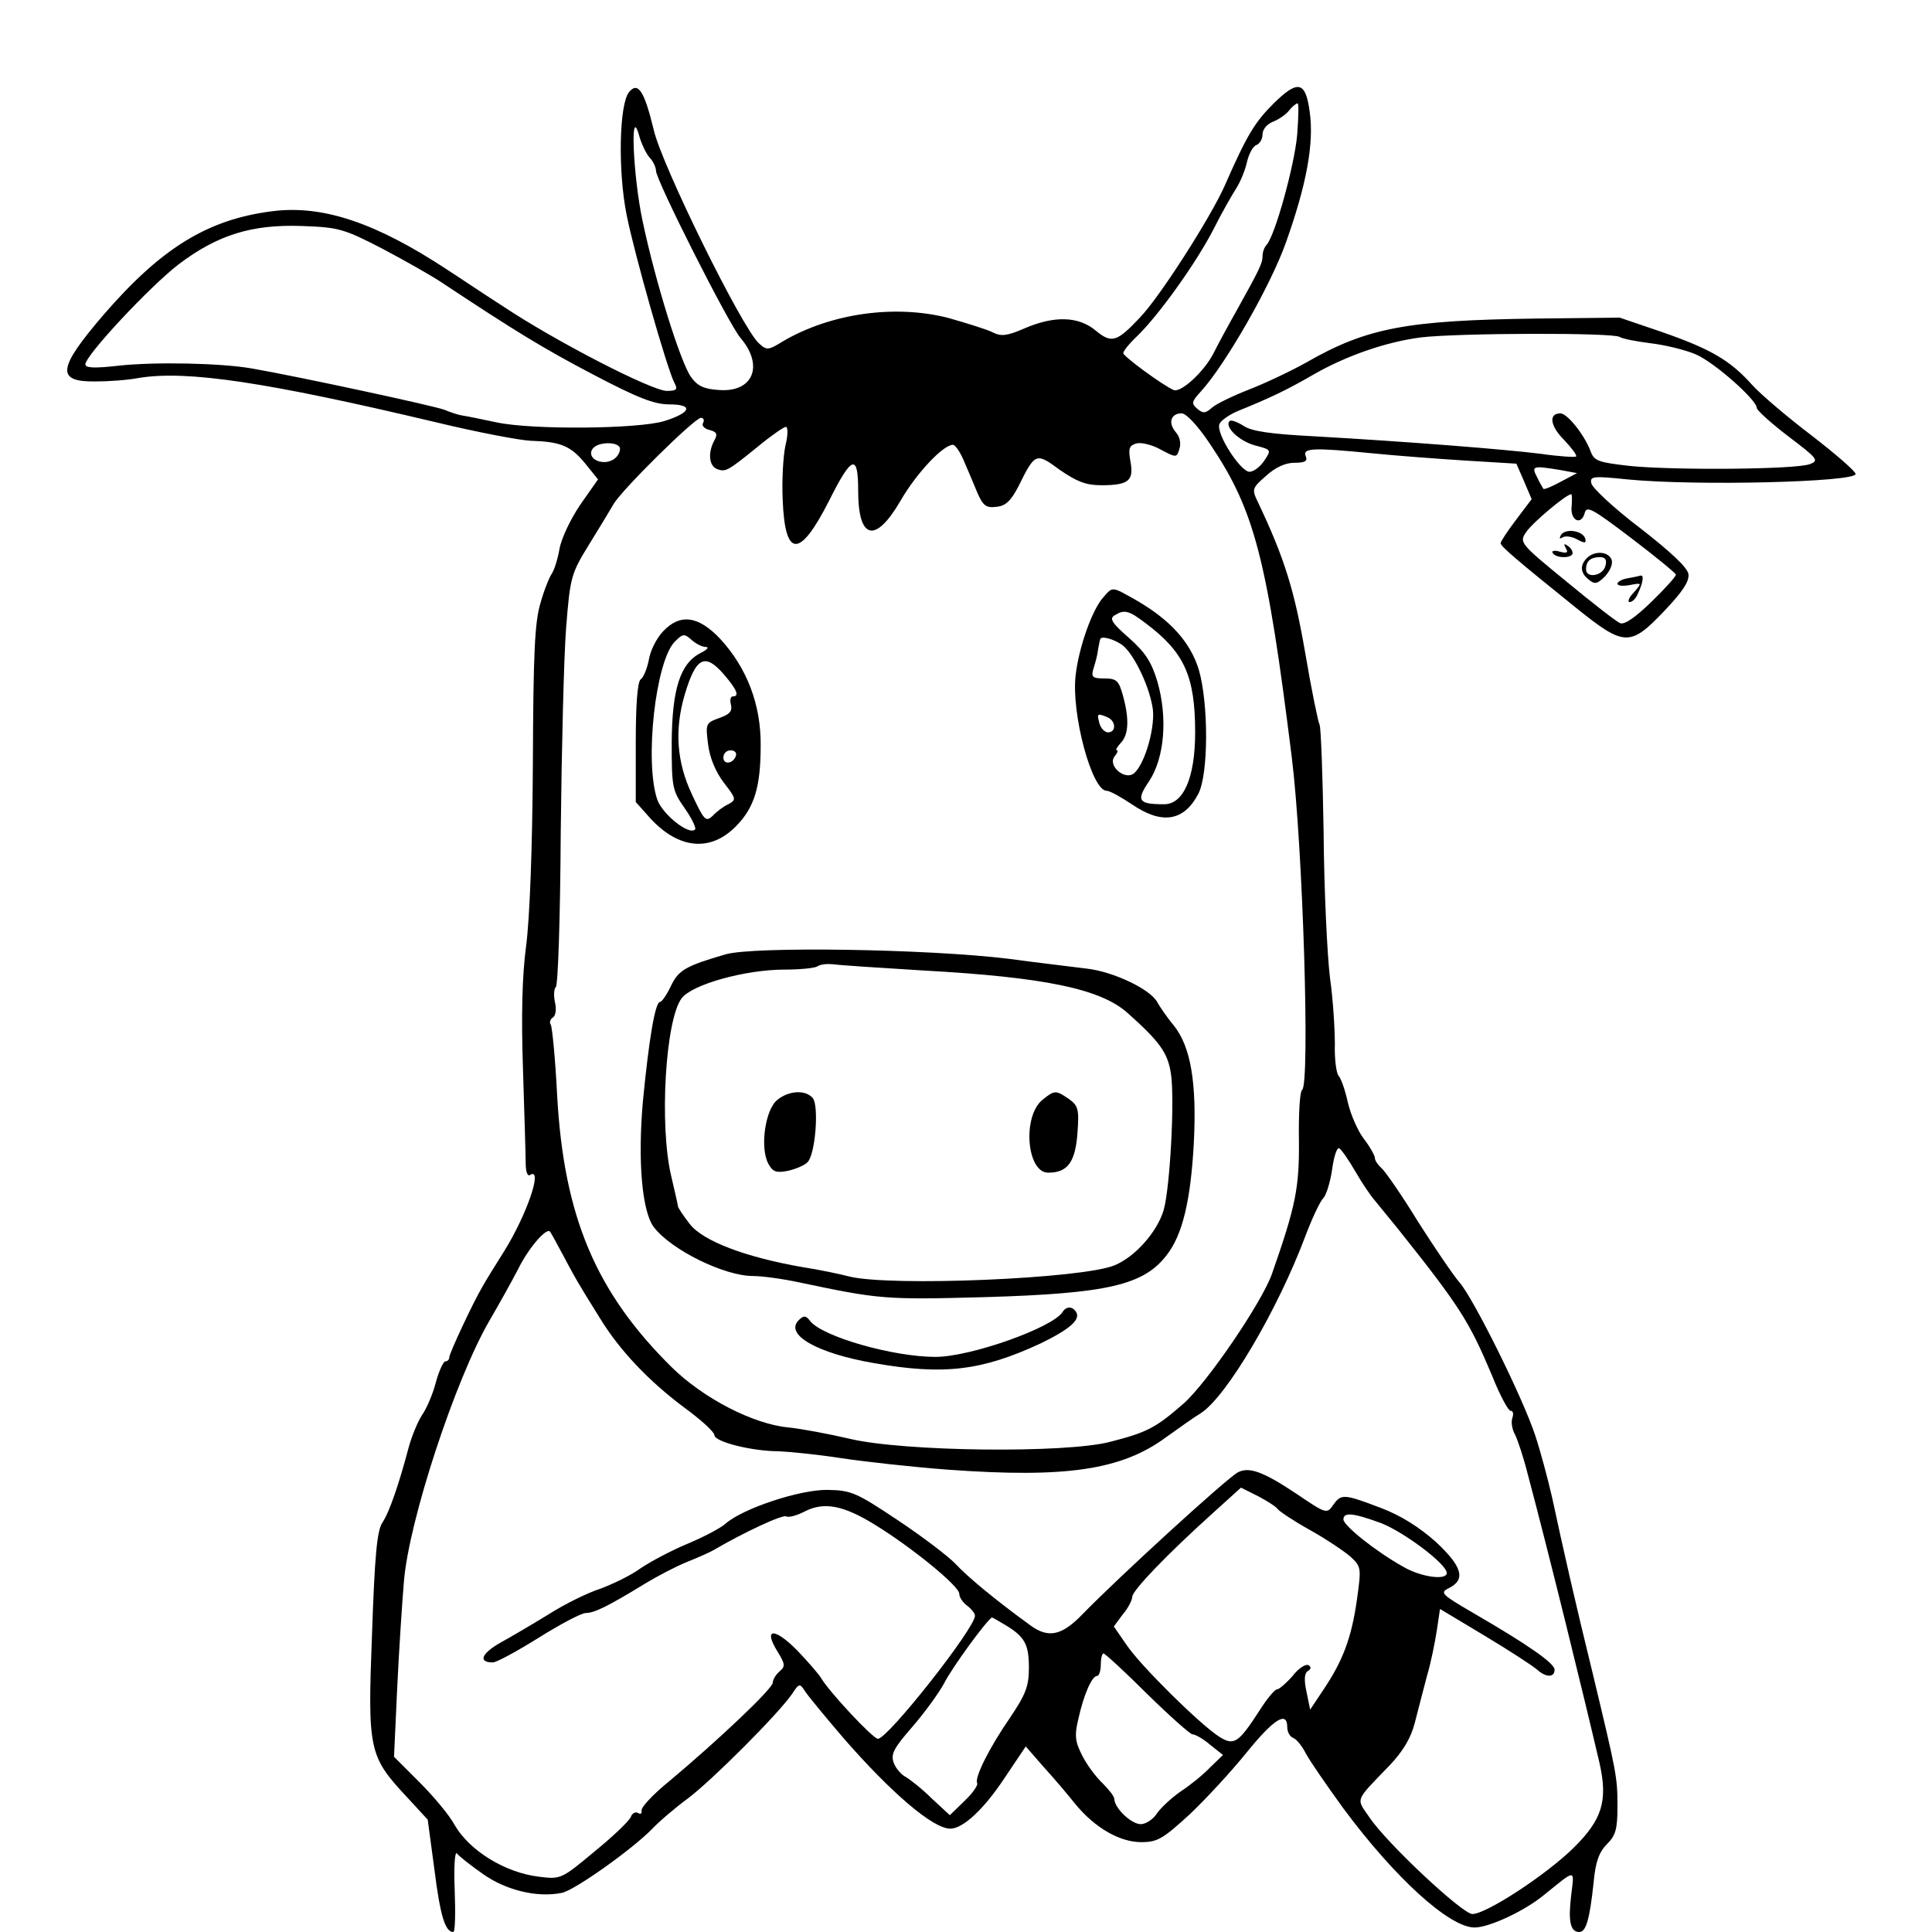 <?xml version="1.0" standalone="no"?>
<!DOCTYPE svg PUBLIC "-//W3C//DTD SVG 20010904//EN"
 "http://www.w3.org/TR/2001/REC-SVG-20010904/DTD/svg10.dtd">
<svg version="1.0" xmlns="http://www.w3.org/2000/svg"
 width="430pt" height="430pt" viewBox="0 0 430 430"
 preserveAspectRatio="xMidYMid meet">
<g transform="translate(0,430) scale(0.1,-0.1)"
fill="#000000" stroke="none">
<path d="M1400 4095 c-22 -27 -25 -177 -5 -275 18 -89 90 -342 106 -372 8 -15
5 -18 -17 -18 -33 0 -247 110 -364 188 -47 30 -103 68 -125 82 -158 104 -276
144 -388 130 -144 -18 -247 -81 -376 -230 -103 -120 -107 -150 -19 -149 29 0
73 3 98 8 107 17 282 -9 661 -99 91 -22 186 -40 210 -41 66 -2 89 -11 121 -50
l29 -36 -40 -57 c-22 -33 -42 -75 -46 -99 -4 -23 -12 -47 -17 -54 -5 -7 -17
-36 -25 -65 -13 -43 -16 -112 -17 -358 -1 -188 -7 -344 -15 -405 -9 -68 -11
-156 -7 -275 3 -96 6 -190 6 -208 0 -20 4 -31 10 -27 29 18 -7 -88 -58 -170
-21 -33 -43 -69 -49 -80 -21 -36 -73 -147 -73 -156 0 -5 -4 -9 -9 -9 -4 0 -14
-21 -21 -47 -7 -27 -21 -59 -31 -73 -9 -14 -22 -45 -29 -70 -22 -83 -43 -145
-59 -169 -12 -18 -17 -74 -23 -248 -10 -259 -7 -272 78 -363 l46 -50 15 -112
c13 -103 24 -138 42 -138 4 0 5 42 3 93 -2 50 0 87 5 82 4 -6 31 -27 58 -46
51 -36 120 -53 175 -42 28 5 157 97 201 142 15 16 51 47 81 69 54 41 200 187
231 232 15 23 17 24 28 7 6 -10 45 -57 86 -105 108 -124 200 -202 238 -202 28
0 74 42 121 113 l47 70 41 -47 c23 -25 54 -62 70 -82 43 -52 98 -84 146 -84
36 0 48 7 108 62 37 35 94 97 127 138 60 74 90 93 90 56 0 -11 6 -21 13 -24 7
-2 20 -18 28 -34 9 -17 47 -72 84 -123 115 -155 236 -265 292 -265 32 0 110
36 154 72 73 59 68 59 61 0 -7 -58 -2 -82 18 -82 15 0 23 27 32 111 4 45 12
67 30 85 19 19 23 33 23 84 0 65 -2 74 -55 295 -40 163 -66 278 -90 390 -10
44 -27 107 -38 140 -28 85 -137 304 -168 340 -14 16 -56 78 -93 136 -36 59
-73 112 -81 119 -8 7 -15 17 -15 23 0 5 -11 25 -25 43 -13 17 -29 54 -35 80
-6 27 -15 54 -21 60 -5 7 -9 38 -8 70 0 33 -4 100 -11 149 -6 50 -13 194 -14
321 -2 127 -6 236 -9 241 -3 5 -18 77 -32 160 -24 139 -46 211 -106 337 -13
27 -12 30 19 57 21 19 43 29 63 29 24 0 30 4 25 15 -7 18 17 19 149 6 50 -5
142 -12 205 -16 l115 -7 17 -39 17 -40 -34 -45 c-19 -25 -35 -49 -35 -53 0 -7
34 -36 168 -144 107 -86 120 -87 196 -7 41 43 56 66 54 82 -2 15 -40 50 -108
103 -58 44 -106 89 -108 99 -4 16 3 17 80 9 153 -15 508 -6 508 12 0 6 -44 44
-97 85 -54 41 -114 92 -133 113 -49 55 -92 80 -201 118 l-94 32 -185 -2 c-289
-4 -377 -20 -513 -98 -34 -19 -91 -46 -127 -60 -36 -14 -73 -32 -82 -40 -15
-13 -20 -14 -33 -3 -14 12 -13 16 8 39 54 59 155 235 189 331 46 129 63 221
53 291 -9 68 -26 72 -80 19 -42 -42 -59 -69 -109 -183 -31 -70 -145 -249 -190
-295 -50 -53 -62 -57 -97 -28 -38 32 -92 34 -159 5 -39 -17 -52 -18 -70 -9
-11 6 -56 20 -98 32 -119 31 -263 11 -370 -52 -32 -20 -36 -20 -53 -4 -37 33
-216 396 -234 475 -21 87 -35 108 -55 84z m1487 -96 c-6 -67 -49 -223 -68
-244 -5 -5 -9 -16 -9 -25 0 -16 -7 -30 -57 -120 -17 -30 -41 -74 -53 -98 -21
-40 -72 -87 -88 -80 -25 11 -112 75 -112 82 0 5 15 23 33 40 46 45 129 160
168 236 18 36 41 76 50 90 9 14 20 40 24 58 4 18 13 36 21 39 8 3 14 14 14 24
0 11 10 23 23 28 13 5 29 16 36 25 7 9 16 16 19 16 3 0 2 -32 -1 -71z m-1441
-50 c8 -8 14 -22 14 -29 0 -21 161 -340 188 -372 53 -62 28 -122 -48 -116 -33
2 -48 9 -62 29 -23 31 -80 214 -108 348 -21 99 -28 260 -8 191 5 -19 16 -42
24 -51z m-594 -203 c51 -27 111 -61 133 -76 160 -106 225 -146 336 -204 97
-51 135 -66 168 -66 55 0 50 -18 -10 -37 -58 -18 -295 -20 -374 -3 -33 7 -67
14 -75 15 -8 1 -27 7 -41 13 -24 9 -325 74 -429 92 -69 12 -216 15 -297 6 -53
-6 -73 -5 -73 3 0 20 144 174 208 223 86 65 162 89 274 85 82 -3 93 -6 180
-51z m2753 -196 c6 -4 37 -10 69 -14 33 -4 78 -15 101 -25 41 -18 135 -101
135 -119 0 -5 32 -34 70 -63 66 -50 69 -54 48 -62 -31 -12 -303 -14 -401 -4
-70 8 -79 11 -87 33 -14 37 -52 84 -67 84 -27 0 -23 -28 8 -59 17 -18 29 -34
27 -37 -3 -2 -38 0 -79 6 -80 10 -294 27 -505 39 -96 5 -138 11 -156 23 -14 9
-28 14 -31 11 -13 -12 20 -44 55 -54 38 -10 38 -10 22 -34 -9 -14 -24 -25 -33
-25 -20 0 -75 85 -67 106 3 8 23 22 43 30 69 28 107 46 164 79 74 43 164 74
241 84 83 10 430 11 443 1z m-910 -241 c97 -145 125 -252 180 -694 25 -200 41
-730 23 -741 -5 -3 -8 -54 -7 -112 1 -105 -7 -146 -60 -297 -22 -63 -145 -244
-198 -290 -61 -53 -80 -63 -162 -84 -99 -26 -461 -22 -581 7 -47 11 -107 22
-135 25 -78 7 -190 65 -260 134 -169 167 -240 335 -255 605 -4 81 -11 151 -14
157 -4 5 -1 13 4 16 7 4 9 19 5 35 -3 15 -2 30 2 33 5 3 10 158 11 344 2 186
7 391 12 456 9 113 11 120 51 185 23 37 47 77 54 89 16 30 181 193 195 193 6
0 8 -5 5 -11 -4 -6 2 -13 14 -16 16 -4 19 -9 11 -23 -15 -28 -12 -57 6 -64 19
-7 23 -5 92 51 29 24 57 43 61 43 5 0 5 -19 -1 -42 -5 -24 -8 -78 -6 -120 5
-131 38 -131 103 -3 51 102 65 106 65 23 0 -109 38 -119 94 -23 35 61 95 125
117 125 5 0 16 -16 24 -35 8 -19 22 -51 30 -71 13 -30 20 -35 43 -32 20 2 32
13 49 46 37 75 39 75 92 36 38 -26 58 -34 92 -34 61 0 73 10 65 53 -5 29 -3
35 13 40 11 3 36 -3 55 -14 34 -18 35 -18 41 2 4 12 1 27 -8 37 -18 21 -11 42
13 42 10 0 36 -27 65 -71z m-1315 -8 c-1 -18 -20 -32 -41 -29 -29 4 -32 31 -4
39 21 6 45 1 45 -10z m2092 -47 l38 -7 -36 -19 c-20 -11 -37 -18 -39 -16 -1 2
-8 13 -14 26 -13 25 -10 26 51 16z m26 -80 c-4 -32 21 -45 29 -16 4 17 16 11
104 -56 54 -41 99 -78 99 -81 0 -4 -24 -31 -54 -60 -35 -34 -60 -52 -70 -48
-8 3 -62 45 -120 93 -104 85 -105 87 -89 110 13 20 89 84 100 84 2 0 2 -12 1
-26z m-481 -1482 c15 -26 34 -54 43 -64 8 -10 32 -39 53 -65 137 -172 157
-204 208 -325 17 -43 36 -78 41 -78 6 0 7 -7 4 -16 -3 -8 -1 -25 6 -37 6 -12
19 -51 28 -87 46 -172 126 -498 160 -644 19 -84 6 -126 -58 -189 -61 -60 -194
-147 -225 -147 -22 0 -190 157 -229 215 -30 44 -34 34 45 116 30 32 47 60 56
95 7 27 19 74 27 104 9 30 18 76 22 102 l7 47 100 -60 c55 -33 107 -67 116
-75 20 -18 39 -18 39 0 0 14 -60 56 -181 126 -70 41 -75 45 -55 55 39 19 31
48 -28 103 -37 33 -78 59 -123 76 -82 31 -88 32 -106 6 -14 -20 -16 -19 -81
25 -75 50 -106 61 -131 48 -28 -16 -265 -233 -345 -315 -46 -48 -76 -55 -116
-26 -80 58 -141 109 -167 137 -16 17 -74 61 -128 97 -93 62 -104 67 -157 68
-61 1 -188 -41 -227 -75 -11 -10 -49 -30 -85 -45 -36 -15 -83 -40 -105 -55
-22 -16 -62 -35 -89 -45 -28 -9 -79 -34 -115 -57 -36 -22 -85 -51 -109 -64
-41 -24 -48 -43 -15 -43 8 0 54 25 102 55 48 30 95 55 105 55 19 0 51 16 131
65 28 17 70 39 95 49 25 10 52 22 60 27 63 37 152 79 160 74 5 -3 24 2 41 11
43 22 86 14 157 -30 80 -49 187 -136 187 -153 0 -8 8 -20 18 -27 9 -7 17 -17
17 -22 0 -28 -194 -274 -216 -274 -11 0 -110 106 -127 136 -5 8 -28 35 -52 60
-51 52 -77 51 -45 -1 18 -29 18 -34 5 -45 -8 -7 -15 -18 -15 -25 0 -13 -119
-126 -230 -219 -36 -29 -64 -59 -62 -66 1 -6 -2 -9 -8 -5 -5 3 -13 0 -16 -9
-3 -8 -39 -43 -81 -77 -73 -61 -75 -62 -123 -56 -76 9 -155 58 -188 115 -11
21 -47 64 -78 95 l-57 57 7 152 c4 84 11 191 15 238 11 136 115 451 190 580
21 36 50 88 64 115 23 47 63 93 71 84 2 -2 15 -26 30 -54 14 -27 32 -59 39
-70 6 -11 26 -42 43 -70 43 -70 107 -138 186 -197 37 -27 68 -55 68 -62 0 -15
84 -36 143 -36 23 -1 85 -7 137 -15 52 -8 160 -20 240 -26 262 -19 386 -1 485
72 28 20 63 45 78 54 57 37 170 228 232 393 15 40 33 78 40 85 7 7 16 37 20
65 4 29 11 50 16 46 5 -3 21 -26 36 -52z m-173 -751 c4 -5 35 -26 71 -46 36
-20 76 -47 90 -59 25 -23 25 -25 15 -97 -12 -84 -31 -135 -74 -199 l-30 -45
-8 39 c-6 27 -5 42 3 47 7 4 8 9 1 13 -6 3 -22 -7 -35 -24 -14 -16 -30 -30
-35 -30 -5 0 -23 -22 -40 -49 -46 -71 -56 -77 -89 -56 -43 28 -172 155 -205
203 l-29 42 20 27 c12 14 21 32 21 39 0 14 79 96 179 186 l63 57 38 -19 c21
-11 41 -24 44 -29z m230 -31 c51 -20 146 -91 146 -111 0 -17 -58 -9 -97 14
-61 34 -132 91 -133 105 0 17 21 15 84 -8z m-836 -227 c43 -26 52 -43 52 -95
0 -41 -7 -59 -42 -111 -47 -68 -80 -135 -73 -146 2 -4 -10 -22 -28 -39 l-33
-32 -40 37 c-21 21 -48 42 -58 48 -10 5 -23 20 -27 32 -7 19 1 33 41 79 27 31
59 75 71 97 18 36 98 145 107 147 1 0 15 -8 30 -17z m315 -153 c50 -49 96 -90
101 -90 6 0 24 -10 39 -23 l29 -23 -29 -28 c-15 -16 -45 -40 -65 -53 -20 -14
-44 -36 -53 -49 -8 -13 -25 -24 -36 -24 -21 0 -58 35 -59 56 0 6 -12 21 -26
35 -14 13 -35 41 -45 61 -16 31 -18 45 -9 82 12 54 30 96 42 96 4 0 8 11 8 25
0 14 3 25 6 25 3 0 47 -40 97 -90z"/>
<path d="M2456 2971 c-25 -27 -55 -112 -62 -174 -10 -85 36 -257 69 -257 7 0
32 -14 56 -30 67 -46 116 -38 148 23 23 44 23 202 1 277 -19 61 -63 110 -139
154 -55 31 -52 31 -73 7z m95 -59 c85 -64 109 -117 109 -242 0 -101 -26 -160
-69 -160 -58 0 -63 8 -33 52 34 52 41 141 18 221 -13 43 -26 64 -63 97 -38 33
-44 43 -33 50 22 14 32 12 71 -18z m-54 -47 c24 -17 59 -86 68 -138 8 -40 -16
-127 -41 -148 -20 -17 -60 17 -43 38 6 7 8 13 5 13 -4 0 0 7 8 16 18 18 20 53
5 107 -9 32 -14 37 -41 37 -27 0 -30 3 -24 23 4 12 9 31 10 42 2 11 4 21 5 23
3 7 29 0 48 -13z m-33 -161 c20 -8 21 -34 2 -34 -7 0 -16 9 -19 20 -6 22 -5
23 17 14z"/>
<path d="M1475 2894 c-14 -15 -28 -43 -31 -63 -4 -20 -12 -39 -18 -43 -7 -5
-11 -54 -11 -140 l0 -133 33 -37 c63 -68 134 -75 191 -16 40 41 54 87 54 178
1 92 -31 174 -90 238 -49 52 -90 57 -128 16z m96 -34 c8 0 3 -6 -11 -13 -46
-23 -64 -80 -65 -198 0 -101 1 -108 29 -148 16 -23 26 -44 23 -47 -13 -14 -72
33 -84 66 -29 84 -4 309 39 352 18 18 21 18 37 4 10 -9 24 -16 32 -16z m41
-62 c29 -34 34 -48 19 -48 -5 0 -7 -8 -4 -19 3 -14 -3 -21 -26 -29 -30 -11
-31 -12 -25 -59 4 -31 17 -61 35 -85 28 -36 28 -38 10 -48 -11 -5 -27 -17 -35
-26 -15 -14 -19 -10 -46 48 -34 72 -39 144 -16 222 25 84 45 94 88 44z m26
-180 c-6 -18 -28 -21 -28 -4 0 9 7 16 16 16 9 0 14 -5 12 -12z"/>
<path d="M1615 2176 c-89 -26 -105 -35 -122 -71 -9 -19 -20 -35 -24 -35 -11 0
-25 -86 -38 -220 -12 -134 -2 -246 24 -281 39 -51 157 -109 221 -109 19 0 65
-6 102 -14 180 -38 192 -39 414 -33 274 8 354 27 405 94 35 45 53 121 60 248
7 136 -7 215 -44 262 -16 19 -32 43 -37 52 -15 29 -97 68 -156 75 -30 4 -109
13 -175 22 -179 22 -567 28 -630 10z m440 -36 c271 -15 394 -41 454 -94 72
-64 90 -89 97 -135 9 -57 -2 -255 -16 -304 -14 -48 -63 -104 -109 -123 -70
-30 -500 -48 -591 -25 -19 5 -66 15 -105 21 -126 22 -221 58 -250 96 -14 18
-26 36 -26 39 0 2 -7 33 -15 67 -27 113 -13 348 23 396 23 31 142 64 229 64
33 0 66 3 73 7 7 5 22 6 34 5 12 -2 103 -8 202 -14z"/>
<path d="M1730 1852 c-27 -22 -39 -106 -20 -142 10 -18 17 -21 43 -16 18 4 37
12 44 19 18 17 26 126 12 143 -16 19 -53 17 -79 -4z"/>
<path d="M2320 1852 c-45 -37 -35 -162 13 -162 43 0 60 23 65 87 4 54 2 62
-19 77 -29 20 -32 20 -59 -2z"/>
<path d="M2365 1380 c-22 -35 -205 -100 -283 -100 -94 0 -252 45 -279 80 -9
12 -14 13 -25 2 -33 -32 40 -74 168 -96 154 -27 239 -17 370 44 64 31 90 53
79 70 -8 13 -22 13 -30 0z"/>
<path d="M3474 3109 c-4 -8 -3 -9 4 -5 6 4 21 2 33 -5 17 -9 20 -8 17 3 -6 17
-44 23 -54 7z"/>
<path d="M3485 3080 c6 -10 3 -12 -13 -8 -12 4 -20 2 -16 -3 7 -12 44 -12 44
0 0 6 -5 13 -12 17 -7 5 -8 3 -3 -6z"/>
<path d="M3532 3058 c-16 -16 -15 -33 4 -48 13 -11 19 -10 36 7 12 13 18 28
15 37 -7 19 -38 21 -55 4z m41 -18 c-6 -22 -43 -28 -43 -7 0 18 10 27 31 27
12 0 16 -6 12 -20z"/>
<path d="M3623 3013 c-13 -2 -23 -8 -23 -12 0 -5 12 -6 28 -3 27 5 27 5 8 -17
-11 -11 -14 -21 -9 -21 6 0 14 8 18 18 12 25 14 42 7 41 -4 -1 -17 -4 -29 -6z"/>
</g>
</svg>
